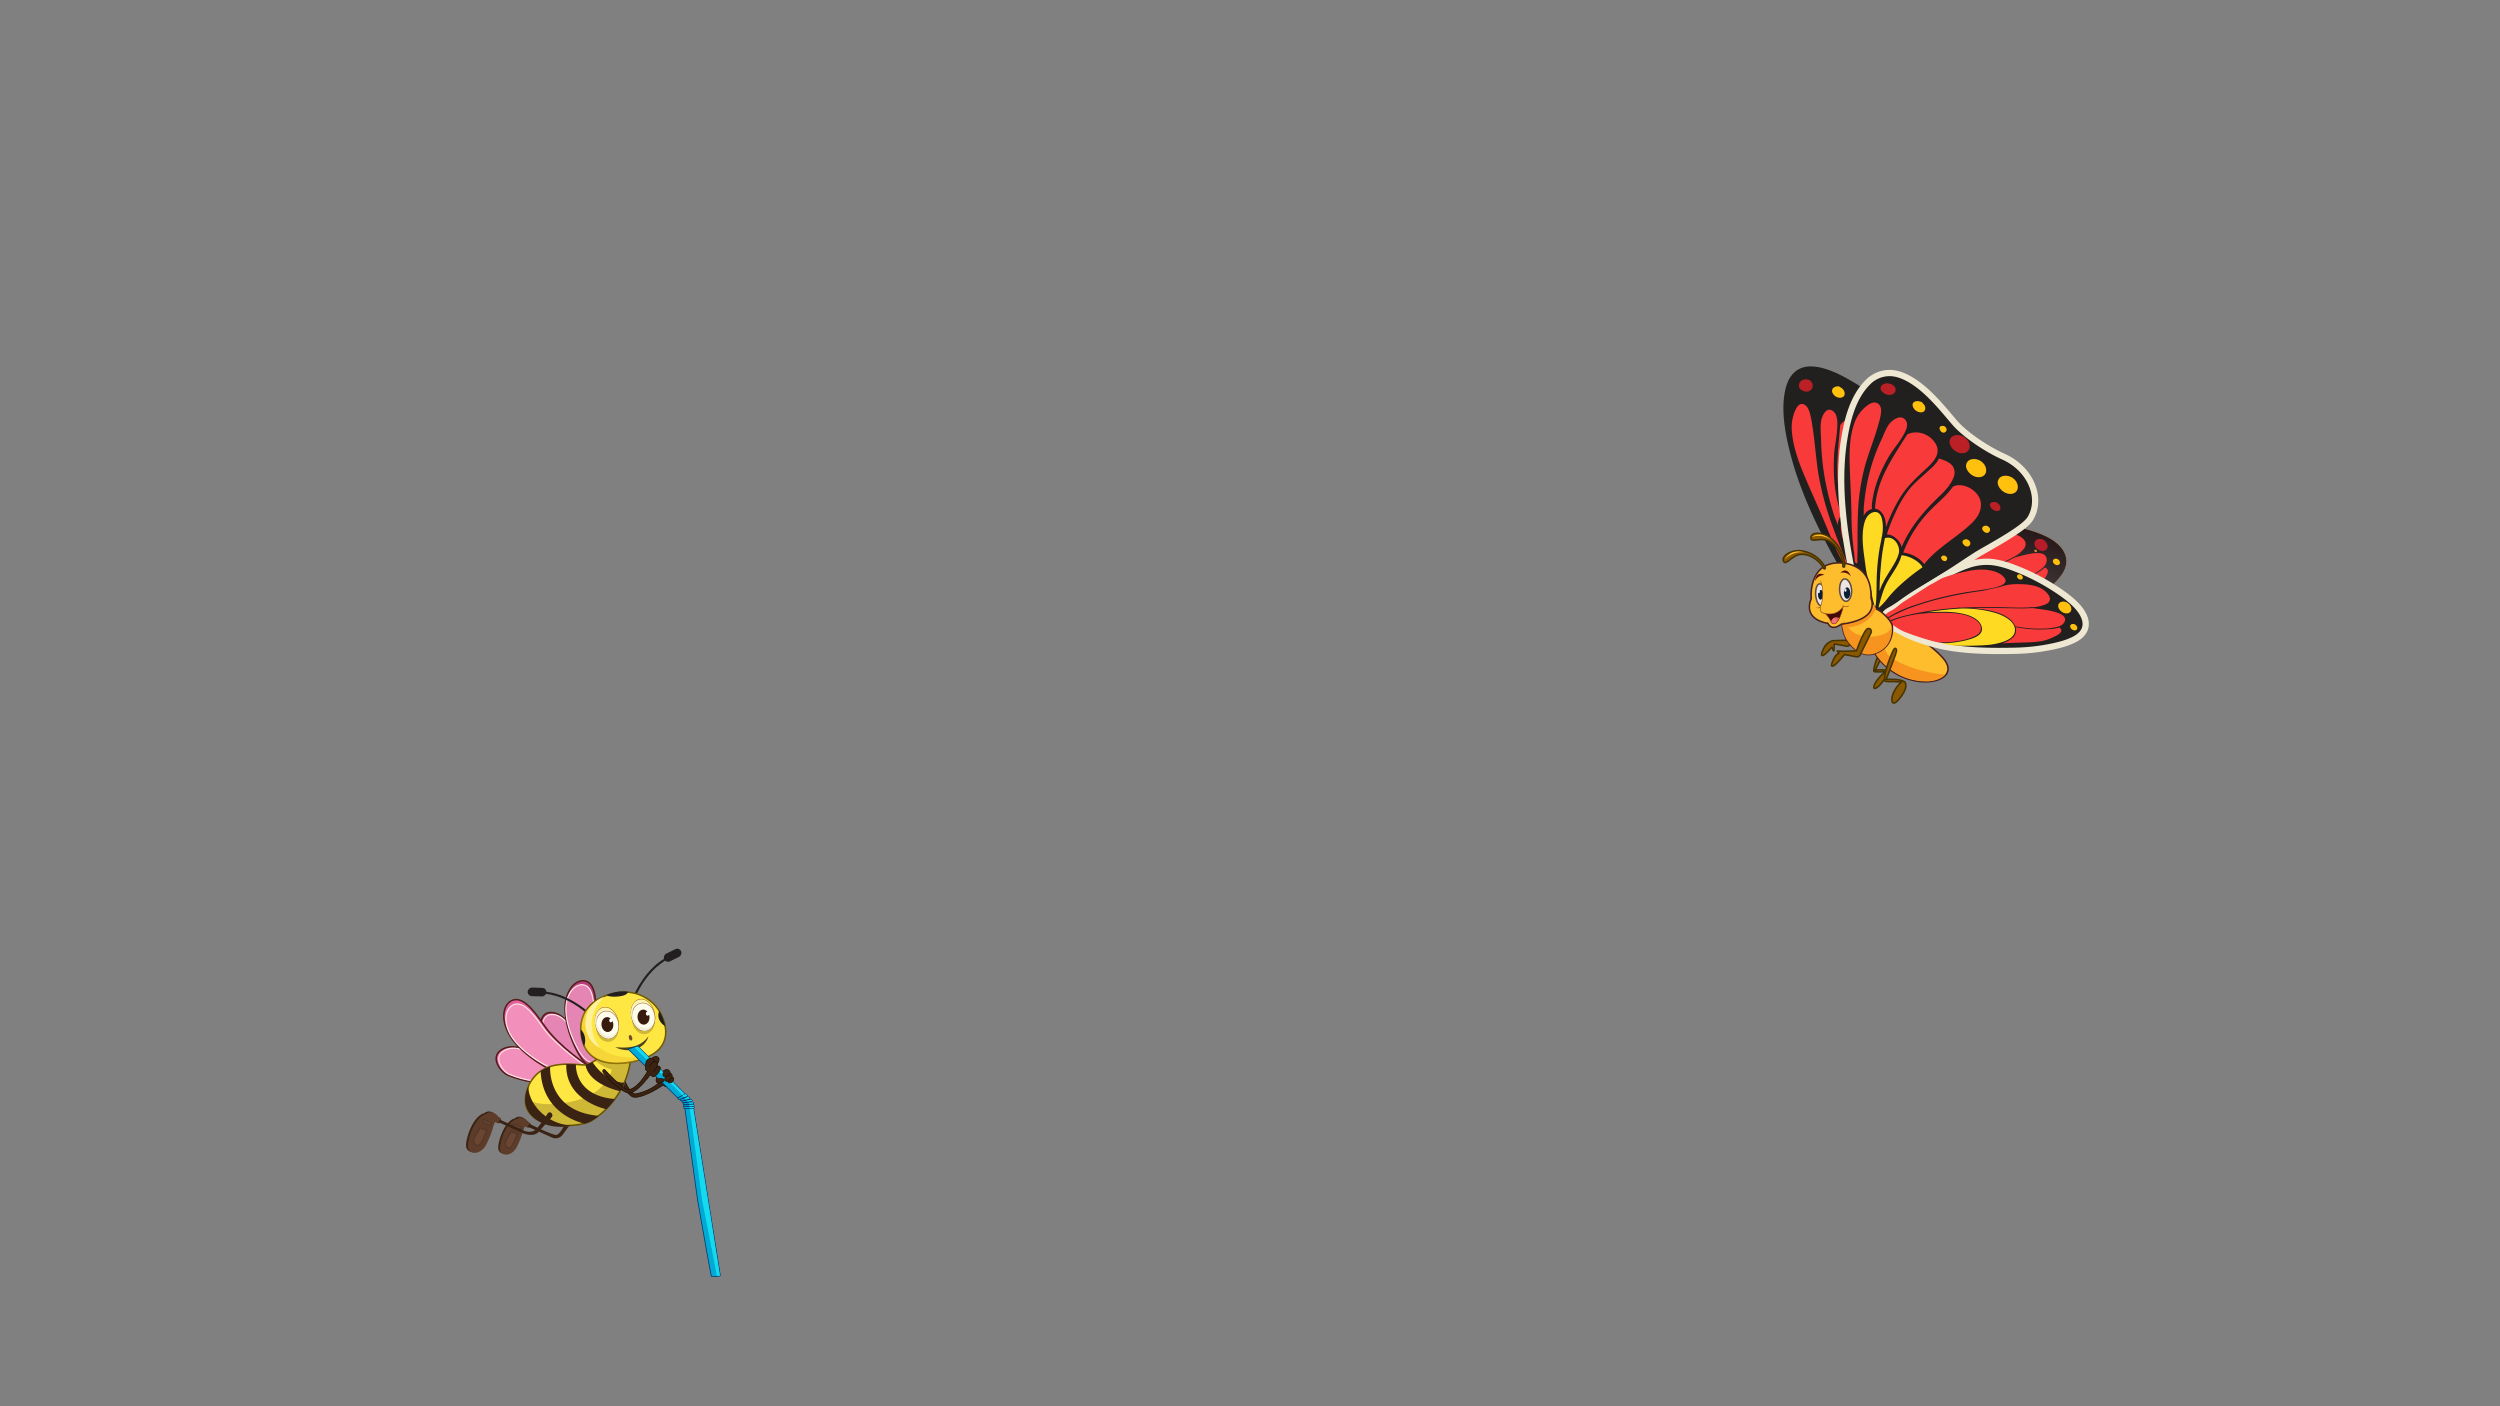 <svg xmlns="http://www.w3.org/2000/svg" xmlns:xlink="http://www.w3.org/1999/xlink" width="1600" height="900" viewBox="0 0 1600 900">
  <rect x="0" y="0" width="1600" height="900" fill="#808080" stroke="none"/>
  <defs>
    <style>
      .cls-1 {
        isolation: isolate;
      }

      .cls-10, .cls-12, .cls-2 {
        fill: #3b2314;
      }

      .cls-3 {
        fill: #5d3c2a;
      }

      .cls-4 {
        fill: #895b46;
        stroke: #231f20;
      }

      .cls-10, .cls-11, .cls-13, .cls-23, .cls-25, .cls-26, .cls-4, .cls-53, .cls-57 {
        stroke-miterlimit: 10;
      }

      .cls-4, .cls-6, .cls-8 {
        stroke-width: 0.75px;
      }

      .cls-13, .cls-4 {
        opacity: 0.3;
      }

      .cls-5 {
        fill: #b73e7b;
      }

      .cls-5, .cls-7 {
        stroke: #561d1d;
      }

      .cls-6 {
        fill: #e585b3;
      }

      .cls-6, .cls-8 {
        stroke: #ffe6e6;
      }

      .cls-7 {
        fill: #e4609c;
      }

      .cls-8 {
        fill: #f38fbb;
      }

      .cls-9 {
        fill: #231f20;
      }

      .cls-10 {
        stroke: #210f00;
      }

      .cls-10, .cls-23 {
        stroke-width: 0.5px;
      }

      .cls-11 {
        fill: #ffe743;
        stroke: #705b01;
      }

      .cls-12 {
        opacity: 0.24;
      }

      .cls-13 {
        fill: #e0aa24;
        stroke: #eac71c;
        stroke-width: 0.25px;
      }

      .cls-14 {
        fill: #754c28;
      }

      .cls-15 {
        fill: #fff19c;
      }

      .cls-16 {
        fill: #fbf5b0;
      }

      .cls-16, .cls-17 {
        stroke: #832f0a;
        stroke-linecap: round;
        stroke-linejoin: round;
        stroke-width: 0.25px;
      }

      .cls-17 {
        fill: #fefdeb;
      }

      .cls-18, .cls-33, .cls-34, .cls-44, .cls-45, .cls-46, .cls-47, .cls-48, .cls-49, .cls-50, .cls-55 {
        mix-blend-mode: multiply;
      }

      .cls-19 {
        fill: #f2efda;
      }

      .cls-20 {
        fill: #381b0d;
      }

      .cls-21 {
        fill: #fff;
      }

      .cls-22 {
        fill: #4c4218;
      }

      .cls-23 {
        fill: #00aad4;
        stroke: #003875;
      }

      .cls-24 {
        fill: #14daef;
      }

      .cls-25 {
        fill: #895800;
        stroke: #473300;
      }

      .cls-26, .cls-66 {
        fill: #fdbd2c;
      }

      .cls-26 {
        stroke: #47201f;
      }

      .cls-27 {
        fill: #f79420;
      }

      .cls-28, .cls-53 {
        fill: #221f1f;
      }

      .cls-29 {
        fill: url(#linear-gradient);
      }

      .cls-30 {
        fill: #f93a3a;
      }

      .cls-31 {
        fill: url(#linear-gradient-2);
      }

      .cls-32 {
        fill: #ffda22;
      }

      .cls-33 {
        fill: url(#linear-gradient-3);
      }

      .cls-34 {
        fill: url(#linear-gradient-4);
      }

      .cls-35 {
        fill: #ba2025;
      }

      .cls-36 {
        fill: #ffc10d;
      }

      .cls-37 {
        fill: url(#linear-gradient-5);
      }

      .cls-38 {
        fill: url(#linear-gradient-6);
      }

      .cls-39 {
        fill: url(#linear-gradient-7);
      }

      .cls-40 {
        fill: url(#linear-gradient-8);
      }

      .cls-41 {
        fill: url(#linear-gradient-9);
      }

      .cls-42 {
        fill: url(#linear-gradient-10);
      }

      .cls-43 {
        fill: url(#linear-gradient-11);
      }

      .cls-44 {
        fill: url(#linear-gradient-12);
      }

      .cls-45 {
        fill: url(#linear-gradient-13);
      }

      .cls-46 {
        fill: url(#linear-gradient-14);
      }

      .cls-47 {
        fill: url(#linear-gradient-15);
      }

      .cls-48 {
        fill: url(#linear-gradient-16);
      }

      .cls-49 {
        fill: url(#linear-gradient-17);
      }

      .cls-50 {
        fill: url(#linear-gradient-18);
      }

      .cls-51 {
        fill: #b71d29;
      }

      .cls-52 {
        fill: url(#linear-gradient-19);
      }

      .cls-53 {
        stroke: #eee8d2;
        stroke-width: 4px;
      }

      .cls-54 {
        fill: url(#linear-gradient-20);
      }

      .cls-55 {
        fill: url(#linear-gradient-21);
      }

      .cls-56 {
        fill: url(#linear-gradient-22);
      }

      .cls-57, .cls-59 {
        fill: #ece5e3;
      }

      .cls-57 {
        stroke: #5f4d45;
      }

      .cls-58 {
        fill: #0b1e34;
      }

      .cls-60 {
        fill: #83381b;
      }

      .cls-61 {
        fill: #550f0e;
      }

      .cls-62 {
        fill: #440a0a;
      }

      .cls-63 {
        fill: #e95f5e;
      }

      .cls-64 {
        fill: #f27373;
      }

      .cls-65 {
        fill: #f4c813;
      }

      .cls-67 {
        fill: #f3ba19;
      }
    </style>
    <linearGradient id="linear-gradient" x1="5701.24" y1="2991.51" x2="5840.51" y2="2991.51" gradientTransform="matrix(-0.03, 0.61, 0.69, 0.21, -590.39, -3779.95)" gradientUnits="userSpaceOnUse">
      <stop offset="0.01" stop-color="#e68625"/>
      <stop offset="1" stop-color="#f9a748"/>
    </linearGradient>
    <linearGradient id="linear-gradient-2" x1="5701.24" y1="2991.51" x2="5840.51" y2="2991.51" gradientTransform="matrix(-0.03, 0.61, 0.69, 0.21, -590.39, -3779.95)" gradientUnits="userSpaceOnUse">
      <stop offset="0.01" stop-color="#1f0c0d"/>
      <stop offset="1" stop-color="#565759"/>
    </linearGradient>
    <linearGradient id="linear-gradient-3" x1="5701.23" y1="3006.46" x2="5840.52" y2="3006.46" xlink:href="#linear-gradient"/>
    <linearGradient id="linear-gradient-4" x1="5701.24" y1="3026.07" x2="5840.51" y2="3026.07" xlink:href="#linear-gradient"/>
    <linearGradient id="linear-gradient-5" x1="-4995.51" y1="4643.02" x2="-5000.5" y2="4641.4" gradientTransform="matrix(-0.05, 0.82, 0.91, 0.27, -3256.38, 3099.61)" xlink:href="#linear-gradient"/>
    <linearGradient id="linear-gradient-6" x1="-4978.85" y1="4673.19" x2="-4991.9" y2="4668.95" gradientTransform="matrix(-0.05, 0.82, 0.91, 0.27, -3256.38, 3099.61)" xlink:href="#linear-gradient"/>
    <linearGradient id="linear-gradient-7" x1="-4983.48" y1="4698.29" x2="-4996.53" y2="4694.06" gradientTransform="matrix(-0.05, 0.82, 0.91, 0.27, -3256.38, 3099.61)" xlink:href="#linear-gradient"/>
    <linearGradient id="linear-gradient-8" x1="-4965.77" y1="4697.2" x2="-4972.12" y2="4695.14" gradientTransform="matrix(-0.05, 0.82, 0.91, 0.27, -3256.38, 3099.61)" xlink:href="#linear-gradient"/>
    <linearGradient id="linear-gradient-9" x1="5029.05" y1="2113.68" x2="5023.73" y2="2111.96" gradientTransform="matrix(-0.05, 0.82, 0.91, 0.27, -441.96, -4381.73)" xlink:href="#linear-gradient"/>
    <linearGradient id="linear-gradient-10" x1="5047.84" y1="2107.15" x2="5042.52" y2="2105.43" gradientTransform="matrix(-0.05, 0.82, 0.91, 0.27, -441.96, -4381.73)" xlink:href="#linear-gradient"/>
    <linearGradient id="linear-gradient-11" x1="5068.51" y1="2099.61" x2="5064.44" y2="2098.29" gradientTransform="matrix(-0.05, 0.82, 0.91, 0.27, -441.96, -4381.73)" xlink:href="#linear-gradient"/>
    <linearGradient id="linear-gradient-12" x1="5112.08" y1="2072.91" x2="5008.58" y2="2039.31" gradientTransform="matrix(-0.05, 0.82, 0.91, 0.27, -441.96, -4381.73)" xlink:href="#linear-gradient"/>
    <linearGradient id="linear-gradient-13" x1="5116.85" y1="2058.86" x2="5012.89" y2="2025.11" gradientTransform="matrix(-0.05, 0.82, 0.91, 0.27, -441.96, -4381.73)" xlink:href="#linear-gradient"/>
    <linearGradient id="linear-gradient-14" x1="5112.5" y1="2071.59" x2="5009.01" y2="2038" gradientTransform="matrix(-0.05, 0.82, 0.91, 0.27, -441.96, -4381.73)" xlink:href="#linear-gradient"/>
    <linearGradient id="linear-gradient-15" x1="5109.29" y1="2081.5" x2="5005.8" y2="2047.9" gradientTransform="matrix(-0.05, 0.82, 0.91, 0.27, -441.96, -4381.73)" xlink:href="#linear-gradient"/>
    <linearGradient id="linear-gradient-16" x1="5103.71" y1="2098.69" x2="5000.21" y2="2065.09" gradientTransform="matrix(-0.05, 0.82, 0.91, 0.27, -441.96, -4381.73)" xlink:href="#linear-gradient"/>
    <linearGradient id="linear-gradient-17" x1="5109.58" y1="2080.6" x2="5006.09" y2="2047.01" gradientTransform="matrix(-0.05, 0.82, 0.91, 0.27, -441.96, -4381.73)" xlink:href="#linear-gradient"/>
    <linearGradient id="linear-gradient-18" x1="5115" y1="2063.9" x2="5011.51" y2="2030.3" gradientTransform="matrix(-0.05, 0.82, 0.91, 0.27, -441.96, -4381.73)" xlink:href="#linear-gradient"/>
    <linearGradient id="linear-gradient-19" x1="-4260.02" y1="5584.45" x2="-4264.95" y2="5582.85" gradientTransform="matrix(-0.03, 0.61, 0.69, 0.21, -2717.49, 1803.76)" xlink:href="#linear-gradient"/>
    <linearGradient id="linear-gradient-20" x1="4206.14" y1="3866.3" x2="4345.42" y2="3866.3" gradientTransform="matrix(-0.29, 0.49, 0.62, 0.42, 88.66, -3348.17)" xlink:href="#linear-gradient"/>
    <linearGradient id="linear-gradient-21" x1="3999.56" y1="2721.48" x2="3895.59" y2="2687.73" gradientTransform="matrix(-0.39, 0.66, 0.82, 0.56, 488.97, -3788.3)" xlink:href="#linear-gradient"/>
    <linearGradient id="linear-gradient-22" x1="-6073.53" y1="5396.02" x2="-6075.27" y2="5395.45" gradientTransform="matrix(-0.39, 0.66, 0.82, 0.56, -5485.87, 1324.08)" xlink:href="#linear-gradient"/>
  </defs>
  <g class="cls-1">
    <g id="Layer_1" data-name="Layer 1">
      <g>
        <g>
          <g>
            <path class="cls-2" d="M360.94,720.56s-2.61,5.65-5.08,5.79-17.6-7.41-17.6-7.41l-1.08,1.88,15.68,7a5.62,5.62,0,0,0,7.31-1.71c3-4.11,4.24-5.73,4.24-5.73Z"/>
            <g>
              <path class="cls-2" d="M334.85,720.18l-1.21,3s-.42,2.9-3.76,9.94-11.46,6.81-11,.84,4.72-16.82,10.75-18.27a4.15,4.15,0,0,1,1.9-1,5.34,5.34,0,0,1,5.14,2.62l1.58.85L336.34,721l-1.2-.77Z"/>
              <path class="cls-3" d="M335.86,720.88l1.49.75,2-2.93-1.58-.86a5.3,5.3,0,0,0-5.14-2.61,4.06,4.06,0,0,0-1.9,1c-6,1.45-10.27,12.3-10.74,18.26s7.64,6.21,11-.83,3.76-9.94,3.76-9.94l1.09-2.71Z"/>
              <path class="cls-4" d="M327.14,724.32l3.9,1.45s-2.54,6.35-3.9,8.14-5.53,0-2.77-4.8Z"/>
              <path class="cls-4" d="M329.32,719.27a9.9,9.9,0,0,0,4.51,2.15l-.67,1.19s-4-.63-4.6-2.32l.62-1Z"/>
            </g>
            <path class="cls-2" d="M337.35,721.63l2-2.93S340.34,722.26,337.35,721.63Z"/>
          </g>
          <g>
            <g>
              <path class="cls-5" d="M364.83,656.39S360,647.91,352.37,648s-7.24,10.7-4.69,14.4,9.66,14.4,22.6,19.67S367.5,666.91,364.83,656.39Z"/>
              <path class="cls-6" d="M364.62,657s-4.45-7.86-11.55-7.74-6.71,9.92-4.35,13.34,9,13.35,20.94,18.23S367.09,666.75,364.62,657Z"/>
            </g>
            <g>
              <path class="cls-5" d="M388.42,682.54s-8.11,3.75-13.87-2.12S360.21,655,361.82,642.2c1.42-11.23,8.61-16.24,13.85-14,6.11,2.65,5.77,15.47,5.87,23.13C381.74,665.66,388.42,682.54,388.42,682.54Z"/>
              <path class="cls-6" d="M386.66,679.42s-7.33,3.3-12.58-2-13.16-22.81-11.77-34.29c1.22-10,7.71-14.49,12.47-12.42,5.56,2.41,5.32,13.88,5.46,20.75C380.51,664.26,386.66,679.42,386.66,679.42Z"/>
            </g>
          </g>
          <g>
            <g>
              <path class="cls-7" d="M336.89,672s-9.6-4.69-16.45.2.1,14.16,4.7,15.93,17.69,7,32.66,3.73S345.85,679.88,336.89,672Z"/>
              <path class="cls-8" d="M337.08,672.73s-8.9-4.34-15.24.18.09,13.13,4.36,14.76,16.38,6.5,30.25,3.46S345.38,680,337.08,672.73Z"/>
            </g>
            <g>
              <path class="cls-7" d="M375.61,681.48s-6.14,8-15,6.23-28.75-14-35.27-26.63c-5.7-11-2.31-20,3.84-21.24,7.17-1.4,14.82,10.4,19.69,17.26C357.94,669.9,375.61,681.48,375.61,681.48Z"/>
              <path class="cls-8" d="M373.8,681.58s-7.43,5.25-15.47,3.73-26.07-12.44-31.95-23.68c-5.15-9.84-2-17.89,3.55-19,6.52-1.28,13.44,9.24,17.83,15.35C356,669.41,373.8,681.58,373.8,681.58Z"/>
            </g>
          </g>
          <g>
            <path class="cls-9" d="M406,636.16s7.32-16.78,20.91-23.53l.58,1.15s-12.49,5.79-20.34,23.33Z"/>
            <rect class="cls-9" x="427.69" y="605.35" width="5.48" height="11.97" rx="2.7" transform="translate(72.45 1267.73) rotate(-116.24)"/>
          </g>
          <g>
            <path class="cls-9" d="M376.17,647.34s-13.6-12.25-28.77-12.76l0,1.29s13.76.1,28.18,12.81Z"/>
            <rect class="cls-9" x="340.95" y="628.87" width="5.48" height="11.97" rx="2.7" transform="translate(-301.45 958.8) rotate(-88.23)"/>
          </g>
          <g>
            <path class="cls-10" d="M424.53,694.51s1.59,1.52,2.49.86c1.35-1-.14-2.4-.14-2.4A9.72,9.72,0,0,0,424.53,694.51Z"/>
            <path class="cls-10" d="M424,691a32.16,32.16,0,0,1-17.64,9.16s-3.54-.76-6.57-8.9-3.55-8.39-3.55-8.39-1.72-.37-1.53.74,4.67,15.59,10,18.27c4.67,2.34,20.73-7.35,21.31-9.11S424.75,690.16,424,691Z"/>
          </g>
          <g>
            <path class="cls-11" d="M403.86,676.11a54.19,54.19,0,0,1-25.06,41c-9.19,5.81-53.58,7-40-23.31,7.72-14.42,22.54-13.11,34.24-12.26,2.52.18,6.59-1.67,8.28-3.22l2-1.42Z"/>
            <path class="cls-2" d="M368.58,681.19s-1.38,20.15,25.13,22.19a53.82,53.82,0,0,1-5.61,6.53s-26.57-5.35-25.67-28.86h3Z"/>
            <path class="cls-2" d="M352.09,682.54s-2.28,28.73,31.19,31.59a25.27,25.27,0,0,1-4.19,3,17,17,0,0,1-4.81,2s-27-4.91-28.26-33.59c.13-.07.65-.45,1.34-.85a18.28,18.28,0,0,1,1.71-.89A16.7,16.7,0,0,1,352.09,682.54Z"/>
            <path class="cls-2" d="M379.21,679.74S387,692.46,399.62,693a26.15,26.15,0,0,1-2.7,5.38s-20.1-4.09-22.24-17l2.05-.57c.2-.06.46-.19.71-.26Z"/>
            <path class="cls-2" d="M338.2,695.16c-.58,1.06-4.54,8.87.05,16.31s16,11.48,27.25,8.91C348.6,719.23,337.76,705.09,338.2,695.16Z"/>
          </g>
          <g>
            <path class="cls-2" d="M319.84,716.5,336,723.86s5.37,1.92,8.1-2.18c2.47-3.11,5.13-7.09,6.44-9.1a1.54,1.54,0,0,1,2.12-.45h0a2,2,0,0,1,.35,3l-8.88,9.9s-3.35,3.1-10.68-.28c-8.66-4-14.69-6.67-14.69-6.67Z"/>
            <g>
              <path class="cls-2" d="M315.71,717.31l-1.32,3.31s-.46,3.16-4.12,10.87-12.53,7.44-12,.91,5.16-18.39,11.75-20a4.52,4.52,0,0,1,2.09-1c2-.38,4.18.75,5.62,2.85l1.72.94-2.13,3-1.39-.76Z"/>
              <path class="cls-3" d="M316.82,718.08l1.62.82,2.2-3.21-1.72-.94c-1.44-2.09-3.63-3.23-5.62-2.85a4.35,4.35,0,0,0-2.08,1.05c-6.6,1.58-11.23,13.44-11.75,20s8.35,6.79,12-.91,4.11-10.87,4.11-10.87l1-2.44Z"/>
              <path class="cls-4" d="M307.28,721.83l4.27,1.59s-2.78,7-4.27,8.91-6,0-3-5.25Z"/>
              <path class="cls-4" d="M309.66,716.32a10.78,10.78,0,0,0,4.94,2.34l-.74,1.3s-4.41-.68-5-2.53l.67-1.14Z"/>
            </g>
            <path class="cls-2" d="M320.64,715.69s.13,3.52-2.2,3.21Z"/>
          </g>
          <path class="cls-12" d="M391.45,684.41s-.72,8.81-12.8,15.89-37.24,9-42.51,1.8c0,0-1.73,9.36,8.64,15.49,10,5.89,28.77,2,32.65.35,4.74-2.09,14.86-11,19.57-19.67a62.18,62.18,0,0,0,5.62-14s2.14-7.42,0-8.69c-4.63-2.73-16.08-.33-19.51,1.5a17.55,17.55,0,0,0-2.37,1.66C380.57,678.93,387.15,683.85,391.45,684.41Z"/>
          <g>
            <path class="cls-11" d="M372.63,665.76c3.41,13.62,17.08,16.8,32.19,13.73s23.94-10.85,20.53-24.48-16.44-22.58-31.55-19.5C375,639.34,369.22,652.13,372.63,665.76Z"/>
            <path class="cls-13" d="M375.47,646.33s-5.68,36.21,39.39,29.86c-.54.08,2.45-.08-10,3.3a39.78,39.78,0,0,1-8.55,1.23,28.1,28.1,0,0,1-12.43-2.18,26.45,26.45,0,0,1-6.77-4.53C371.46,668.54,369.36,654.5,375.47,646.33Z"/>
            <ellipse class="cls-14" cx="403.57" cy="664.17" rx="1.07" ry="1.82" transform="translate(-161.81 130.94) rotate(-15.39)"/>
            <path class="cls-15" d="M386.66,637.89a21.13,21.13,0,0,0-2.73,1.25,29.23,29.23,0,0,0-2.48,1.61,17.34,17.34,0,0,0-3.09,3.37,19.18,19.18,0,0,0-1.41,2.17c-.21.38-.42.76-.6,1.15s-.37.78-.52,1.18a17.68,17.68,0,0,0-1.17,5c0,.43,0,.86-.05,1.28s0,.86.05,1.28.08.85.16,1.26l.11.63a5.49,5.49,0,0,0,.12.61c.1.4.2.8.31,1.19.06.2.11.4.17.59l.2.58c.13.39.28.78.42,1.16l.49,1.14a15.49,15.49,0,0,0,2.43,3.56c1.07,1.29,3.3,3.22,4.6,3.58-1.6-2.81-3.27-5.21-4-8.1a43.49,43.49,0,0,1-.83-4.36c-.05-.37-.08-.71-.12-1.07s0-.7-.07-1.05,0-.71,0-1.06,0-.7,0-1.05a23.14,23.14,0,0,1,2.42-8.32,27.18,27.18,0,0,1,2-3.29C384,640.86,385.61,639.21,386.66,637.89Z"/>
            <path class="cls-9" d="M371.66,658.75a9.86,9.86,0,0,1,2.16,3.26,10.63,10.63,0,0,1,0,7.58,23.5,23.5,0,0,1-1.87-6.11A23.13,23.13,0,0,1,371.66,658.75Z"/>
            <path class="cls-9" d="M421.93,647s-2.8,5.47,3.82,9.83a29.43,29.43,0,0,0-2.39-7.24A28.15,28.15,0,0,0,421.93,647Z"/>
            <path class="cls-9" d="M401.87,634.72s-5.46-1.37-13.43,1.89C387.84,638.54,401.71,638.58,401.87,634.72Z"/>
            <g>
              <g>
                <path class="cls-16" d="M404.42,652c1.58,5.45,6,8.78,9.95,7.44s5.8-6.84,4.21-12.29-6-8.78-9.95-7.44S402.83,646.58,404.42,652Z"/>
                <path class="cls-12" d="M404.84,655.34c1.38,4.74,5.6,7.53,9.43,6.22s5.82-6.22,4.44-11-5.6-7.52-9.43-6.21S403.46,650.6,404.84,655.34Z"/>
                <path class="cls-17" d="M404.92,653.21c1.38,4.75,5.6,7.53,9.43,6.22s5.82-6.22,4.44-11-5.6-7.52-9.43-6.21S403.55,648.47,404.92,653.21Z"/>
                <g class="cls-18">
                  <path class="cls-19" d="M407.76,640.13c-2.62,2-3.72,6.39-2.45,10.75,1.49,5.14,5.69,8.27,9.37,7,2.54-.87,4.18-3.6,4.46-6.89,0,4-1.79,7.45-4.77,8.47-3.91,1.34-8.37-2-9.95-7.44C403,647,404.45,641.94,407.76,640.13Z"/>
                </g>
              </g>
              <path class="cls-20" d="M408.08,651.7c.41,2.62,2.44,4.42,4.53,4s3.44-2.87,3-5.5-2.44-4.41-4.52-4S407.66,649.08,408.08,651.7Z"/>
              <path class="cls-21" d="M413.39,648.92a1.14,1.14,0,0,0,1.3,1.08,1.36,1.36,0,0,0,.92-1.56,1.14,1.14,0,0,0-1.29-1.08A1.37,1.37,0,0,0,413.39,648.92Z"/>
            </g>
            <g>
              <g>
                <path class="cls-16" d="M381.37,657c1.56,5.39,6,8.69,9.82,7.38s5.75-6.75,4.2-12.14-5.95-8.69-9.82-7.37S379.82,651.65,381.37,657Z"/>
                <path class="cls-12" d="M381.79,660.32c1.35,4.69,5.52,7.45,9.31,6.16s5.76-6.13,4.4-10.82-5.52-7.45-9.3-6.16S380.44,655.63,381.79,660.32Z"/>
                <path class="cls-17" d="M381.87,658.21c1.36,4.69,5.52,7.45,9.31,6.17s5.76-6.13,4.41-10.82-5.52-7.45-9.31-6.17S380.52,653.52,381.87,658.21Z"/>
                <g class="cls-18">
                  <path class="cls-19" d="M384.71,645.29c-2.6,2-3.7,6.31-2.45,10.62,1.46,5.08,5.61,8.19,9.25,7,2.51-.85,4.13-3.55,4.42-6.8,0,4-1.78,7.35-4.74,8.36-3.86,1.31-8.26-2-9.82-7.38C379.94,652.07,381.43,647.07,384.71,645.29Z"/>
                </g>
              </g>
              <path class="cls-20" d="M385,656.44c.41,2.59,2.41,4.37,4.47,4s3.41-2.84,3-5.43-2.41-4.37-4.47-4S384.59,653.84,385,656.44Z"/>
              <path class="cls-21" d="M389.92,653.23a1.06,1.06,0,0,0,1.27,1,1.37,1.37,0,0,0,1-1.5,1.07,1.07,0,0,0-1.27-1A1.38,1.38,0,0,0,389.92,653.23Z"/>
            </g>
            <path class="cls-22" d="M393.76,670.17a54.27,54.27,0,0,0,6.06.25,26.9,26.9,0,0,0,5.78-.73,16.1,16.1,0,0,0,5.19-2.34l1.17-.86,1.06-1c.17-.17.38-.33.54-.52l.47-.58q.48-.58,1-1.17c-.17.48-.35,1-.55,1.46-.09.25-.2.49-.3.73a6.82,6.82,0,0,1-.41.68l-.89,1.33c-.36.4-.75.77-1.13,1.16a13.05,13.05,0,0,1-5.67,3.07,17.75,17.75,0,0,1-6.36.34A17,17,0,0,1,393.76,670.17Z"/>
          </g>
        </g>
        <g>
          <g>
            <path class="cls-23" d="M401.94,671.39l31.81,31.27,4.65-2.53-30.11-30.52Zm36.57,28.69a4.23,4.23,0,0,0-1.11.59l-3.53,2.05c-.12.11,0,.48.38.7s.67.31,1,.11l4.47-2c.34-.19,0-.71-.36-1a3.51,3.51,0,0,0-.5-.36Zm1.87,2a1,1,0,0,0-.43.06l-4.47,1.44c-.42.13-.19.47.1.73a.9.9,0,0,0,1,.21l4.73-1.19c.42-.14.25-.71-.05-1a1.35,1.35,0,0,0-.87-.28Zm1.83,1.69a1.29,1.29,0,0,0-.28,0l-5.06.79c-.48.07-.46.4-.26.68a.91.91,0,0,0,1,.35l5.06-.79c.48-.07.36-.36.16-.64s-.21-.39-.6-.4Zm.89,1.68H443l-5.35.25c-.51,0-.59.25-.48.54a.81.81,0,0,0,.88.52l5.35-.25c.51,0,.49-.24.38-.54a.65.65,0,0,0-.69-.52ZM438,706.87c-.52,0-.61.28-.56.58s.24.47.75.48l5.45.1c.52,0,.54-.21.48-.51s-.16-.54-.67-.55Zm.19,1.22c-.52,0-.66.21-.62.5s.28.93.79.94l5.43-.19c.52,0,.53-.22.49-.51s-.11-.53-.63-.55Zm.17,1.44,8,57.7c0,.32,8.67,49.73,9,49.73h2.71c.54,0,3-.23,2.89-.77L443.92,709.44Zm5.54-.09"/>
            <polygon class="cls-24" points="408.26 669.73 438.17 700.08 436.75 700.86 406.03 670.4 408.26 669.73"/>
            <path class="cls-24" d="M449.27,767.64l-7.75-58,2.27,0,17,106.59a5.05,5.05,0,0,1-1.88.48"/>
            <path class="cls-24" d="M437,701.09a1.21,1.21,0,0,0,.94,1.1l1.79-.77s.27-.17-.32-.71-.9-.47-.9-.47Z"/>
            <path class="cls-24" d="M438.49,702.71s-.27.72.74.93l2-.47s.38-.24-.14-.77-1.49-.07-1.49-.07Z"/>
            <path class="cls-24" d="M439.76,704.23s-.25.66.56.76l2.49-.38s.2-.07-.08-.38l-.25-.33a.9.9,0,0,0-.45,0Z"/>
            <path class="cls-24" d="M440.84,705.66a.53.53,0,0,0,.2.77l2.55-.11s.21,0,.12-.28-.17-.45-.33-.5A18.73,18.73,0,0,0,440.84,705.66Z"/>
            <path class="cls-24" d="M441.16,707.06a.54.54,0,0,0,0,.79s2.55.08,2.71,0,.17-.19.13-.34-.13-.48-.37-.5S441.3,707,441.16,707.06Z"/>
            <path class="cls-24" d="M441.33,708.32a18,18,0,0,1,2.74.15.68.68,0,0,1,.09.71,14.45,14.45,0,0,1-2.73,0S440.92,708.7,441.33,708.32Z"/>
          </g>
          <g>
            <path class="cls-10" d="M417.24,677.33s1.72-1.7,3.54-.93.91,3.47-.45,4.53S414.36,681.3,417.24,677.33Z"/>
            <g>
              <path class="cls-10" d="M416.28,682.29s-6.14,13.1-13.35,15.05c-3.71,1-15.94-12.81-15.94-12.81s-1.55-.36-1.12,1.56c.26,1.16,10.38,12,16,13.33S417.48,686,417.48,686l1.79-.53S419.17,679.92,416.28,682.29Z"/>
              <path class="cls-10" d="M416.82,683.8s4.18-6.87-.35-6.48-3.18,7.33-3.18,7.33l1.59,1.44"/>
              <path class="cls-10" d="M415.94,687.59s1.44,1.68,2.39,1.47c2.12-.49,5.78-5.5,3.61-6.58s-3.61,2.45-3.61,2.45"/>
              <path class="cls-10" d="M415.79,682.77s1.71-4.51,4.12-3.19c2.69,1.49-1.77,6.51-1.77,6.51"/>
            </g>
          </g>
          <g>
            <path class="cls-10" d="M429.37,689.29s1.42-.35,1.7.65a2.44,2.44,0,0,1-1.47,2.88c-1.26.47-2.65-.12-1.87-1.92S429.37,689.29,429.37,689.29Z"/>
            <path class="cls-10" d="M428.73,686.68s2.9,1,.51,3.8-3.43,1.18-3.65.78-.36-1.55.92-2.64S428.73,686.68,428.73,686.68Z"/>
            <path class="cls-10" d="M424.8,686.34a1.66,1.66,0,0,0,0,2.5c1.27,1.43,4.3-1.48,4-2.75-.21-.83-1.83-2.81-4.54-.42"/>
            <path class="cls-10" d="M421.37,690.48a6.89,6.89,0,0,1,2.86,0c.8.36,1.87,1.32-1.43,2.49s-3.25-2.34-2.38-3.3"/>
          </g>
        </g>
      </g>
      <g>
        <path class="cls-25" d="M1191.28,397.74s.14-2.74-2.27-2.22-7.25,14.22-7.25,14.22l-8.74.3a9.17,9.17,0,0,0-5.74,4.74c-3.33,6.76-.6,6.13,5-.51.3-.36,1,2.68,1.34,2.29s.14-4.08.42-4.44l7.61,1.41a2.25,2.25,0,0,0,2.44-1.22Z"/>
        <path class="cls-25" d="M1209,429.4l-.06,0c-1.21-.69-5.81-1-8.76-.47,0,0,3.34-6.94,5-10,.18-.32-2.2-2-2.2-2s-5.09,12.32-3.49,12.89c1,.37,7.21.09,7.21.09-3.54,2.56-7.61,7.66-7.52,10.26C1200.6,442.61,1207.18,434.18,1209,429.4Z"/>
        <g>
          <path class="cls-26" d="M1195.17,408a42.38,42.38,0,0,0,1.52,4.07,40.52,40.52,0,0,0,9.25,13.48,38.48,38.48,0,0,0,5.85,4.6,39.48,39.48,0,0,0,13.75,5.54,34.92,34.92,0,0,0,8.3.63c4.9-.26,8.93-1.69,11.12-4,2.59-2.73,2.59-6.68-1.62-11.34-.76-.85-1.56-1.68-2.39-2.49-1.22-1.2-2.51-2.36-3.84-3.47a91.13,91.13,0,0,0-13.55-9.28c-1.68-1-3.36-1.86-5-2.7a144.69,144.69,0,0,0-24.89-9.87C1182.38,393.78,1195.17,408,1195.17,408Z"/>
          <path class="cls-27" d="M1203.83,399.55c-2,7.36-5.31,10.4-5.15,14.1.18,4.15,5,9.47,7.17,11.54a45.51,45.51,0,0,0,6.47,4.9,35.49,35.49,0,0,0,13,5.29,37.16,37.16,0,0,0,8.59.74c4.9-.25,8.87-2,11.06-4.32l-1-.07c-20.09-2.18-42-11.54-36.66-19.34,10.68-15.67.41-15,.41-15Z"/>
        </g>
        <g>
          <g>
            <path class="cls-28" d="M1201.05,397.05c-8-5.41-15-19.09-18.39-24.76-4.46-7.53-8.8-15.16-12.86-22.82-10-19-18.61-38.55-23.72-58.11-3.88-14.86-6.72-30.87-2.9-44.09,1.43-5,4.26-9.31,9.07-11.48,5.86-2.64,13.74-.88,20.73,2,9.07,3.71,17.85,9.65,26.26,15.06,9.27,5.95,24.85,10.16,34.78,11,18.11,1.56,31.79,18.4,30.62,34.55-.64,8.84-15.26,30.14-19.13,37.31-4.42,8.18-8.57,16.55-13.19,24.59s-9.54,15.77-13.35,24.35c-2.19,4.93-4.36,14.7-11.61,14.67A11.53,11.53,0,0,1,1201.05,397.05Z"/>
            <path class="cls-29" d="M1218.65,402.23a47.5,47.5,0,0,0,11.47,1.24c7.64.08,14.88-1.11,22.09-2.15a135.8,135.8,0,0,0,39.08-12.15,97.26,97.26,0,0,0,16.34-9.91c4.55-3.43,9.08-7.25,12.2-12s4.21-10.9-.92-17c-4.26-5.05-11-7.91-16.81-9.9a112.15,112.15,0,0,0-31.61-5.65c-5.44-.21-10.88.07-15.57,1.67a27.82,27.82,0,0,0-11.23,7.75c-7,7.4-11.76,16.89-16.67,25.82-2.41,4.39-4.77,8.82-7.16,13.23-1.22,2.26-2.41,4.54-3.67,6.77-1,1.84-2.61,3.59-2.82,5.87C1213.1,398.73,1215.35,401.37,1218.65,402.23Z"/>
            <path class="cls-30" d="M1204.62,352.76a47.21,47.21,0,0,1,0,11.7c-.44,5.45-1,10.93-.36,16.66,0,.27.07.54.1.81-1.39-3.62-2.8-7.25-4-10.9-1.75-5.42-3.54-10.8-5-16.23-.78-3-1.43-6-2.19-9C1197.14,341.62,1203.66,347.08,1204.62,352.76Z"/>
            <path class="cls-30" d="M1165.53,269.32c.41-2.48,3-9.46,7.54-6.27,3.8,2.67,2.81,10.21,2.58,13.17-.38,5.06-1.56,9.84-1.83,14.94-.66,12.34.1,25.46,4.74,38.57a7.1,7.1,0,0,0-1.27,1.67,10.26,10.26,0,0,0-1.06,5.56c-.07-1.86-1.64-4.74-2.26-6.68-.73-2.27-1.42-4.55-2.07-6.82-1.33-4.7-2.47-9.41-3.4-14.1a157.54,157.54,0,0,1-3-27.42c-.09-4.2-.64-8.56,0-12.57A.11.11,0,0,1,1165.53,269.32Z"/>
            <path class="cls-30" d="M1177.69,272.19c2.59-4.2,8.83-6,14.76-2.65,9,5.17,6.37,14.17,4.4,20.1-3,9.06-6,17.55-6.42,27.71a133.74,133.74,0,0,0,.53,21c-1.59-4-4.34-8.74-8.53-9.75a3.77,3.77,0,0,0-2.17.08c-6.33-18.4-4.38-35.86-2.86-53C1177.48,274.82,1177.62,273.59,1177.69,272.19Z"/>
            <path class="cls-30" d="M1213.38,294.55a1.7,1.7,0,0,1-.15.22.64.64,0,0,0,0,.69,56,56,0,0,1-2.34,9.67c-4.27,13.53-7.38,27.34-6.53,42.53a11.07,11.07,0,0,0-3.18-3.3c-3-2-5.76-2.48-7.92-1.5a119.42,119.42,0,0,1-1.19-15.29,95.09,95.09,0,0,1,1-19.19c1-5.54,3-10.57,4.77-15.74,1.27-3.71,3-7.84,2.87-12.21h0c2.82-.15,7.29-.29,9.94,2.38a10.45,10.45,0,0,1,2.8,6.89A27.92,27.92,0,0,1,1213.38,294.55Z"/>
            <path class="cls-30" d="M1234.76,300.33c2.78,6.24,1.3,12.09-.5,17.23-2.58,7.31-6.08,14.09-9,21.24a82.89,82.89,0,0,0-3.56,10.34c-.36,1.44-.62,2.93-.88,4.42a9.89,9.89,0,0,0-1.45-1c-4.11-2.28-9-2.94-12.68-1.72a97.43,97.43,0,0,1,2.21-30.9c1.6-6.77,4.29-13,5.77-19.85.3-1.41.64-3,.87-4.63C1219.58,289.91,1231,292,1234.76,300.33Z"/>
            <path class="cls-30" d="M1207.82,391.61c-.94-6-2-12.06-1.76-17.95s1.28-11.39.88-17.31a24.49,24.49,0,0,0-.43-3.24c3.78-1.54,11.17-.36,14.23,2.93a136.16,136.16,0,0,0-7,16.72,84.87,84.87,0,0,0-3.19,11.89,48.51,48.51,0,0,1-1.6,6.78c-.19.56-.41,1.14-.64,1.71C1208.15,392.63,1208,392.12,1207.82,391.61Z"/>
            <path class="cls-30" d="M1191.13,345c.73,2.9,1.29,5.81,2,8.66a193,193,0,0,0,6.84,21.76c2,5.39,4.29,10.79,5.93,16.2.18,1.08.35,2.15.5,3.23-.22-1.6-3.35-5.09-4.37-6.68q-2.19-3.4-4.31-6.84c-2.86-4.67-5.6-9.37-8.15-14.13-3.29-6.13-6.71-12.29-9-18.62-1.83-5.14-4-12.79-.83-16.57,2.09-2.49,4.67-1.56,6.81,1.77A36.7,36.7,0,0,1,1191.13,345Z"/>
            <path class="cls-31" d="M1218.65,402.23a47.5,47.5,0,0,0,11.47,1.24c7.64.08,14.88-1.11,22.09-2.15a135.8,135.8,0,0,0,39.08-12.15,97.26,97.26,0,0,0,16.34-9.91c4.55-3.43,9.08-7.25,12.2-12s4.21-10.9-.92-17c-4.26-5.05-11-7.91-16.81-9.9a112.15,112.15,0,0,0-31.61-5.65c-5.44-.21-10.88.07-15.57,1.67a27.82,27.82,0,0,0-11.23,7.75c-7,7.4-11.76,16.89-16.67,25.82-2.41,4.39-4.77,8.82-7.16,13.23-1.22,2.26-2.41,4.54-3.67,6.77-1,1.84-2.61,3.59-2.82,5.87C1213.1,398.73,1215.35,401.37,1218.65,402.23Z"/>
            <path class="cls-30" d="M1266.61,349.76l-.28.3a.36.36,0,0,0,0,.07,29.71,29.71,0,0,1-4.37,3.88c-4.3,3.32-9.06,6.15-13.43,9.42a164.32,164.32,0,0,0-19.76,17.22,88,88,0,0,0-8.47,9.55c-2.12,2.95-4,6.07-5.94,9.15a5.18,5.18,0,0,1-1-3.48c.21-2.28,1.78-4,2.82-5.87,1.26-2.23,2.45-4.51,3.67-6.77,2.39-4.41,4.75-8.84,7.16-13.23l2.25-4.13c2-2.38,3.15-5.5,5.13-7.84a75.19,75.19,0,0,1,10.39-9.6,31.15,31.15,0,0,1,10.17-5.9c3.16-1,8-1.72,11.67,1C1269.13,345.33,1268.28,347.7,1266.61,349.76Z"/>
            <path class="cls-30" d="M1214.8,399.93a102.89,102.89,0,0,1,9-12.9,148.77,148.77,0,0,1,11.72-12,181.8,181.8,0,0,1,22.77-17.59c3-2,6.45-4.16,8.63-7.08h0c2.58-3,6.42-5.15,10.28-6.68s9.15-3.2,14.1-1.1c1.82.77,4.08,2.26,4.81,4.12a4.37,4.37,0,0,1-.67,4.27,19.3,19.3,0,0,1-6.54,5.38l-.59.1a.23.23,0,0,0-.2.33l-1.21.64c-5.24,2.7-10.94,4.77-16.43,7.12-6.25,2.68-12.4,5.5-18.32,8.63-.86.37-1.71.75-2.54,1.16a.19.19,0,0,0-.11.28c-1.18.65-2.35,1.31-3.5,2a155.89,155.89,0,0,0-16.77,11.4l-1,.6a.26.26,0,0,0-.1.22c-1.74,1.39-3.46,2.82-5.13,4.28a65.36,65.36,0,0,0-5.52,5.77c-.59.65-1.19,1.31-1.81,1.95A6.86,6.86,0,0,1,1214.8,399.93Z"/>
            <path class="cls-30" d="M1244.17,380.84c4.67-1.95,10.31-4.23,16.27-3.29,2.39.37,5.15,1.53,6.61,3.82,2.16,3.39.32,6.56-1.45,8.71-4.17,5.07-10.37,8.89-16.61,11.67l-.13.06a119.8,119.8,0,0,1-18.74,1.66,47.5,47.5,0,0,1-11.47-1.24,8.06,8.06,0,0,1-2.35-1c1.49-1.52,2.86-3.14,4.26-4.74a58.7,58.7,0,0,1,7.4-6.56c.56-.46,1.13-.9,1.71-1.35A96.85,96.85,0,0,1,1244.17,380.84Z"/>
            <path class="cls-32" d="M1254.21,373a53.94,53.94,0,0,1,17.19-4.2c5-.24,12.69.88,14.72,7.23,1.31,4.1-1.08,7.57-3.39,10a35,35,0,0,1-8.43,6.37,147.81,147.81,0,0,1-17.56,8.13c-1.5.27-3,.53-4.53.75l-1.13.16a53.93,53.93,0,0,0,11.1-7.1c3-2.52,9-7.6,5.51-13-2.83-4.45-8.14-4.93-12.15-4.49-5.8.62-11,2.88-15.79,5.23-1.7.84-3.36,1.72-5,2.64.93-.67,1.87-1.34,2.82-2a152.87,152.87,0,0,1,15.06-9.11C1253.15,373.43,1253.68,373.21,1254.21,373Z"/>
            <path class="cls-30" d="M1308.11,362.53c-.22,0-.32.18-.28.37-.33.33-.67.64-1,.94a32.27,32.27,0,0,1-7.09,4.31,56.7,56.7,0,0,1-14.45,4.72.29.29,0,0,0-.19.12,12.21,12.21,0,0,0-5.55-3.8c-5.69-2-11.72-.8-16.54.4-1.88.46-3.73,1-5.54,1.6.59-.29,1.18-.59,1.78-.87,7.08-3.41,14.48-6.33,21.74-9.47a81.56,81.56,0,0,0,8.32-4c4.68-1.05,20.27-6.64,20.59,1.35a6,6,0,0,1-1.71,4.32Z"/>
            <path class="cls-30" d="M1308.52,363.26c3.23.81,2,3.8,1.06,5.44a29.44,29.44,0,0,1-4.93,6.19c-2.45,2.43-5.68,4.1-8.84,5.72-4.42,2.26-9,4.31-13.25,6.79a15.92,15.92,0,0,0,4.06-6.06,8.23,8.23,0,0,0-1.21-7.93h0a55.92,55.92,0,0,0,16-5.45C1303.71,366.81,1306.61,365.34,1308.52,363.26Z"/>
            <path class="cls-33" d="M1285.07,373a12.21,12.21,0,0,0-5.55-3.8c-5.5-1.91-11.31-.88-16,.28a56.41,56.41,0,0,1,10-3.88,32.08,32.08,0,0,1,10.81-1.4,24.44,24.44,0,0,1,6.77,1.51c.93.37,2.52,1,3,2,.62,1.22-.57,2.12-1.28,2.68-.16.12,0,.4.13.54a47.9,47.9,0,0,1-7.71,2A.29.29,0,0,0,1285.07,373Z"/>
            <path class="cls-34" d="M1285.44,373.41a52,52,0,0,0,9.52-2.59c2.93.11,6.23,1.84,6.24,5.26a6.46,6.46,0,0,1-.22,1.66c-1.65,1.05-3.42,2-5.17,2.87-4.42,2.26-9,4.31-13.25,6.79a15.92,15.92,0,0,0,4.06-6.06,8.23,8.23,0,0,0-1.21-7.93Z"/>
            <path class="cls-35" d="M1160,247.89a4.12,4.12,0,0,0-3.86-5.12,5.84,5.84,0,0,0-2.68.48,4.07,4.07,0,0,0-2.15,3.75c.2,2.12,2.25,3.29,4.18,3.55A3.86,3.86,0,0,0,1160,247.89Z"/>
            <path class="cls-36" d="M1173.2,252.14c-2.07-3.12.92-5.31,3.85-4.8.28,0,.36.21.35.36a4.92,4.92,0,0,1,.81.38c2.43,1.37,3.19,4.67,1.4,5.89S1174.75,254.49,1173.2,252.14Z"/>
            <path class="cls-37" d="M1193.13,260.36a1.45,1.45,0,0,1,.6-2.07,2,2,0,0,1,2.6.12,2.32,2.32,0,0,1,.15,3.82C1195.3,262.89,1193.71,261.62,1193.13,260.36Z"/>
            <path class="cls-38" d="M1214.62,277.1a4.4,4.4,0,0,1,3-4.3c3.48-1.33,7.86.94,9.29,5,1.32,3.76-1.24,6.84-5.11,6.47S1214.24,280.23,1214.62,277.1Z"/>
            <path class="cls-39" d="M1237.66,280.12a4.4,4.4,0,0,1,3-4.3c3.48-1.33,7.86.94,9.29,5,1.32,3.75-1.24,6.84-5.11,6.47S1237.27,283.25,1237.66,280.12Z"/>
            <path class="cls-40" d="M1240.77,300.34c-1.6-1.39-1.49-3.34-.11-3.91a2.23,2.23,0,0,1,2-.66c2.2.21,4,2.45,3.56,4.35S1242.5,301.84,1240.77,300.34Z"/>
            <path class="cls-41" d="M1243,317.51c-2.2-1.48-1-3.92.76-4.09a2.19,2.19,0,0,1,1.41.43,1.75,1.75,0,0,1,.43.22,2.84,2.84,0,0,1,1,2,2,2,0,0,1-.81,1.92C1245,318.52,1243.88,318.1,1243,317.51Z"/>
            <path class="cls-42" d="M1236.18,331.15a2.15,2.15,0,0,1,.76-4.08,2.21,2.21,0,0,1,1.42.42,1.75,1.75,0,0,1,.42.23,2.81,2.81,0,0,1,1,2,2,2,0,0,1-.8,1.92C1238.21,332.16,1237.07,331.75,1236.18,331.15Z"/>
            <path class="cls-43" d="M1228.8,346.23a1.65,1.65,0,0,1,.58-3.13,1.73,1.73,0,0,1,1.09.33,1.43,1.43,0,0,1,.32.17,2.18,2.18,0,0,1,.76,1.56,1.55,1.55,0,0,1-.62,1.47C1230.35,347,1229.47,346.69,1228.8,346.23Z"/>
            <path class="cls-30" d="M1184.27,369a4.71,4.71,0,0,1-1.37-2c-.44-1.08-1.07-2.1-1.53-3.19A262.55,262.55,0,0,1,1168.94,337c-4.25-10.2-8.89-20.32-13.24-30.49s-8.12-20.28-8.88-30.32a27.32,27.32,0,0,1,1.93-13.07c.83-1.89,2.48-5.61,5.74-4.3,2.35.94,3.28,3.82,3.86,5.76a60.15,60.15,0,0,1,1.46,7.43c1.8,10.84,2.32,21.52,4.15,32.37a188.15,188.15,0,0,0,8.76,32.08c1.92,5.34,4,10.66,6.14,16,1,2.55,2.06,5.1,3.09,7.65s1.85,5.23,3,7.79l.26.54C1185.44,368.9,1184.72,369.33,1184.27,369Z"/>
            <path class="cls-44" d="M1196.68,355.5c.78-1.59,3.23-2,4.47.24a16.68,16.68,0,0,1,1.68,6.55c.66,6.08.45,12,.91,18-1.18-3.08-2.36-6.17-3.36-9.28-1.42-4.38-2.85-8.73-4.09-13.1A5.89,5.89,0,0,1,1196.68,355.5Z"/>
            <path class="cls-45" d="M1177.54,326.61c.32,1,.65,2.08,1,3.12l-.18.2C1178.07,328.83,1177.8,327.73,1177.54,326.61Z"/>
            <path class="cls-46" d="M1179.36,325.85c-1.46-8.3-2.66-16.85-1.41-24.53a19,19,0,0,1,3-8.1c1-1.4,3.55-5.07,6.28-3.31,4.38,2.84,4,9.11,3.4,12.44a83.67,83.67,0,0,0-1.41,11,79.52,79.52,0,0,0,.27,14.11c.31,2.28.74,4.58,1.11,6.87.1,1.34.22,2.69.38,4-1.59-4-4.34-8.74-8.53-9.75a3.77,3.77,0,0,0-2.17.08C1179.94,327.72,1179.64,326.79,1179.36,325.85Z"/>
            <path class="cls-47" d="M1192.7,337.9c.48-4.24,0-8.95.19-13.23a55.23,55.23,0,0,1,1.12-9.45c.53-2.28,1.23-5,3.11-6.38,2.08-1.56,5.45-.68,6.77,2.48,1.5,3.59,1.44,7.38,1.26,10.77-.16,3.22-.74,6.31-.75,9.58,0,1.4,0,2.82.12,4.25a91.67,91.67,0,0,0-.11,11.74,11.07,11.07,0,0,0-3.18-3.3c-3-2-5.76-2.48-7.92-1.5C1193.05,341.2,1192.86,339.55,1192.7,337.9Z"/>
            <path class="cls-48" d="M1206.45,337.91c.68-3.09,1-6.32,1.65-9.43a26.6,26.6,0,0,1,3.69-9.31c1.45-2.24,3.19-4.76,5.91-5.74a6.92,6.92,0,0,1,8.29,3.83c2.57,5.77.1,11.74-1.18,16.58a97.44,97.44,0,0,0-2.61,13.69c-.15.54-.32,1.07-.46,1.61-.36,1.44-.62,2.93-.88,4.42a9.89,9.89,0,0,0-1.45-1c-4.11-2.28-9-2.94-12.68-1.72A97.17,97.17,0,0,1,1206.45,337.91Z"/>
            <path class="cls-49" d="M1207.82,391.61c-.94-6-2-12.06-1.76-17.95.06-1.45.18-2.88.31-4.32a17.58,17.58,0,0,1,2.58-5.95c.94-1.17,2.53-2.44,4.59-1.25a5.48,5.48,0,0,1,2.42,3.19c.09.28.15.56.22.84q-1.32,3.24-2.45,6.59a84.87,84.87,0,0,0-3.19,11.89,48.51,48.51,0,0,1-1.6,6.78c-.19.56-.41,1.14-.64,1.71C1208.15,392.63,1208,392.12,1207.82,391.61Z"/>
            <path class="cls-50" d="M1185.23,352.49c.62-2.25,3.42-3.45,5.6-.57a21.25,21.25,0,0,1,2.89,5.72c2.06,5.75,3.83,11.51,5.91,17.26s4.21,11.38,6.32,17.07c.16.95.31,1.9.44,2.85-.22-1.6-3.35-5.09-4.37-6.68q-2.19-3.4-4.31-6.84c-2.86-4.67-5.6-9.37-8.15-14.13-1.35-2.5-2.7-5-4-7.53A14.6,14.6,0,0,1,1185.23,352.49Z"/>
            <path class="cls-36" d="M1313.89,359.16a1.53,1.53,0,0,1,1.06-1.5,2.69,2.69,0,0,1,3.28,1.75,1.62,1.62,0,0,1-1.8,2.25C1315.06,361.53,1313.75,360.25,1313.89,359.16Z"/>
            <path class="cls-51" d="M1302.09,347.9a2.85,2.85,0,0,1,2-2.78c2.28-.85,5.16.63,6.1,3.25a3,3,0,0,1-3.35,4.18C1304.26,352.3,1301.84,349.93,1302.09,347.9Z"/>
            <path class="cls-52" d="M1272.76,338.89a1.23,1.23,0,0,1,.85-1.21,2.18,2.18,0,0,1,2.66,1.41,1.32,1.32,0,0,1-1.46,1.83C1273.71,340.81,1272.65,339.77,1272.76,338.89Z"/>
          </g>
          <g>
            <path class="cls-53" d="M1193.29,389.52c-6-7.4-7.63-21.27-8.76-27.19-1.5-7.85-2.84-15.74-3.87-23.54-2.54-19.31-3.32-38.62-.54-56.61,2.11-13.67,5.77-27.9,15.14-37.36a19.48,19.48,0,0,1,14.07-6.08c7.12,0,14.51,4.37,20.53,9.31,7.82,6.42,14.42,14.56,20.86,22.12,7.1,8.34,21.42,17.58,31.3,22,18,8,25.17,26.93,17.33,39.79-4.29,7-28.1,19.14-35,23.6-7.92,5.09-15.63,10.44-23.7,15.34s-16.31,9.44-23.76,15.09c-4.28,3.24-10.53,10.48-18,7.76A12.81,12.81,0,0,1,1193.29,389.52Z"/>
            <path class="cls-54" d="M1209.29,400.31a59,59,0,0,0,11.3,5.28c7.83,2.89,15.78,4.6,23.64,6.42a185.86,185.86,0,0,0,45.25,4.49,128.5,128.5,0,0,0,20.91-2.1c6.09-1.13,12.32-2.59,17.48-5.31s8.81-7.41,6-14.32c-2.31-5.74-8.06-10.58-13.25-14.38A137.89,137.89,0,0,0,1290.42,364c-5.52-2.18-11.23-4-16.73-4.39a36.06,36.06,0,0,0-14.74,2.21c-10.26,3.5-19.06,9.54-27.79,15.07-4.29,2.72-8.55,5.48-12.82,8.23-2.18,1.41-4.35,2.84-6.57,4.21-1.82,1.12-4.15,2-5.31,3.78C1205,395.37,1206.24,398.38,1209.29,400.31Z"/>
            <path class="cls-32" d="M1215.17,354.41c-1,3.57-2.94,6.6-4.81,9.62-2.69,4.32-5.54,8.62-7.22,13.57-.08.24-.15.48-.23.71.06-3.49.09-7,.38-10.44.43-5.11.79-10.2,1.57-15.2.43-2.75,1-5.48,1.46-8.24C1212.05,342.46,1216.52,349.38,1215.17,354.41Z"/>
            <path class="cls-30" d="M1209.21,271.26c1.45-1.9,7-6.67,10.35-2.37,2.81,3.61-1.31,9.44-2.76,11.8-2.47,4-5.66,7.51-8,11.61-5.75,9.91-10.37,21-11,33.49a8.46,8.46,0,0,0-2,.9,8.86,8.86,0,0,0-3.38,4.19c.69-1.56.26-4.51.41-6.34.19-2.14.41-4.27.68-6.38q.84-6.54,2.29-12.85a118.88,118.88,0,0,1,8.21-23.67c1.64-3.49,2.86-7.29,5.16-10.35Z"/>
            <path class="cls-30" d="M1220.56,278.12c4.4-2.49,11.58-1.69,16.29,3.3,7.17,7.59.74,14-3.73,18.17-6.82,6.34-13.39,12.22-18,20.42a103,103,0,0,0-8.09,17.46c0-3.85-.88-8.8-4.77-11.18a5.06,5.06,0,0,0-2.27-.74c1-17.49,10.23-31.13,18.84-44.67C1219.26,280.21,1219.91,279.25,1220.56,278.12Z"/>
            <path class="cls-30" d="M1248.13,309.76l-.25.12a.5.5,0,0,0-.23.59,50.06,50.06,0,0,1-6.39,7.09c-10,9.54-18.83,19.76-24.21,32.57a9.36,9.36,0,0,0-1.92-3.9c-2.28-2.8-4.9-4.17-7.53-4.16a89.38,89.38,0,0,1,5.05-13,75.56,75.56,0,0,1,8.88-15.44c3.3-4.2,7.43-7.59,11.38-11.19,2.83-2.58,6.34-5.33,8-9l0,0c3,.91,7.63,2.46,9.26,5.64a7.75,7.75,0,0,1,0,6.7A21.71,21.71,0,0,1,1248.13,309.76Z"/>
            <path class="cls-30" d="M1267.78,322.44c.29,6.16-3.64,10.43-7.61,14-5.66,5.06-12.05,9.34-18,14.15a77.22,77.22,0,0,0-7.91,7.2c-1,1-1.85,2.17-2.73,3.3a11.27,11.27,0,0,0-1.09-1.34,20.66,20.66,0,0,0-12.36-6.11,78.4,78.4,0,0,1,15-24.6c4.42-5,9.76-9.13,14.1-14.2.89-1.05,1.89-2.21,2.8-3.48C1256.42,308.23,1267.38,314.16,1267.78,322.44Z"/>
            <path class="cls-32" d="M1202.5,387.56c1.51-5.32,2.85-10.68,5.56-15.43s6-8.89,8-13.91a20,20,0,0,0,.89-2.83c4.52.13,11.65,3.85,13.45,7.69a131.07,131.07,0,0,0-14.09,11.16,75.48,75.48,0,0,0-8.18,8.6,42.8,42.8,0,0,1-4.44,5c-.42.38-.88.78-1.36,1.16C1202.42,388.52,1202.45,388,1202.5,387.56Z"/>
            <path class="cls-32" d="M1204.48,343c-.44,2.66-1.06,5.26-1.51,7.87a139.88,139.88,0,0,0-1.9,20.43c-.12,5.2,0,10.48-.55,15.54-.26.95-.53,1.9-.81,2.84.42-1.4-.86-4.55-1.35-7.11a98.42,98.42,0,0,0-2.07-9.77,58.74,58.74,0,0,1-2.56-12.11c-.87-6.27-1.85-12.6-1.58-18.65.23-4.91,1.15-12,6-13.94,3.17-1.28,5.45.45,6.29,4A27,27,0,0,1,1204.48,343Z"/>
            <path class="cls-53" d="M1209.29,400.31c3.55,2.26,5.31,2.65,8.83,4.64,5.8,3.26,15.82,6.5,23.67,8.32,15.19,3.51,33.21,3.53,47.69,3.23a128.5,128.5,0,0,0,20.91-2.1c6.09-1.13,12.32-2.59,17.48-5.31s8.81-7.41,6-14.32c-2.31-5.74-8.06-10.58-13.25-14.38A137.89,137.89,0,0,0,1290.42,364c-5.52-2.18-11.23-4-16.73-4.39a36.06,36.06,0,0,0-14.74,2.21c-10.26,3.5-19.06,9.54-27.79,15.07-4.29,2.72-8.55,5.48-12.82,8.23-2.18,1.41-4.35,2.84-6.57,4.21-1.82,1.12-4.15,2-5.31,3.78C1205,395.37,1206.24,398.38,1209.29,400.31Z"/>
            <path class="cls-30" d="M1280.26,374.92l-.41.15-.07,0a37.43,37.43,0,0,1-6.09,1.58c-5.8,1.13-11.87,1.7-17.7,2.77a205.71,205.71,0,0,0-27.44,6.84A104.19,104.19,0,0,0,1215.9,391c-3.4,1.64-6.62,3.51-9.88,5.33a2.45,2.45,0,0,1,.44-2.52c1.16-1.8,3.49-2.66,5.31-3.78,2.22-1.37,4.39-3.51,6.57-4.92,4.27-2.75,8.53-5.51,12.82-8.23l4-2.57c3-1.23,5.5-3.35,8.5-4.55a93.45,93.45,0,0,1,14.65-4,40.85,40.85,0,0,1,12.9-1.08c3.66.35,8.93,1.54,11.62,5.12C1284.68,372.21,1282.82,373.84,1280.26,374.92Z"/>
            <path class="cls-30" d="M1280.36,375.55c3.9-1.5,8.73-1.85,13.34-1.68s10.75.76,15,4.32c1.56,1.31,3.27,3.37,3.26,5.18a3.74,3.74,0,0,1-2.44,3.26,24.46,24.46,0,0,1-9,2l-.64-.13c-.22-.06-.35.06-.35.2l-1.51.07c-6.5.28-13.23-.13-19.85-.23-7.53-.11-15-.07-22.41.31-1,0-2.08,0-3.1,0-.18,0-.23.09-.22.19-1.48.1-3,.21-4.43.34a203.27,203.27,0,0,0-22,3.16l-1.22.14a.22.22,0,0,0-.19.15c-2.38.5-4.73,1-7.05,1.62a75.4,75.4,0,0,0-8.06,2.69c-.88.32-1.76.65-2.66.94a5.78,5.78,0,0,1-.63-1.09,114.26,114.26,0,0,1,14.61-7.27q8.27-3.14,17-5.52a235.14,235.14,0,0,1,30.68-6"/>
            <path class="cls-30" d="M1244.37,392.17c5.6.13,12.35.34,18.11,3.33,2.31,1.19,4.67,3.17,5.23,5.59.83,3.59-2.37,5.52-5.07,6.63-6.38,2.63-14.33,3.47-21.91,3.45,0,0-1.54-.34-1.59-.34a158.65,158.65,0,0,1-19.63-6.23c-3.79-1.4-6.19-3.42-9.74-5.68-.8-.51-2,.3-2.49-.33,2.16-.69,4.24-1.52,6.35-2.31a71.1,71.1,0,0,1,10.31-2.66c.77-.17,1.54-.32,2.31-.47A130.21,130.21,0,0,1,1244.37,392.17Z"/>
            <path class="cls-32" d="M1257.92,389.45a74,74,0,0,1,19.44,2.93c5.24,1.65,12.71,5.42,12.19,11.4-.34,3.86-4.23,5.83-7.62,7a44.37,44.37,0,0,1-11.3,2.12,198.3,198.3,0,0,1-21.42.18q-2.51-.49-5-1.06l-1.24-.29a71,71,0,0,0,14.36-1.72c4.14-1,12.35-2.94,11-8.66-1.09-4.72-6.37-7.08-10.67-8.21-6.24-1.64-12.52-1.7-18.42-1.55q-3.13.09-6.24.32c1.24-.21,2.48-.41,3.73-.59,6.3-.95,12.73-1.56,19.25-1.91Z"/>
            <path class="cls-30" d="M1317.75,400.82a.3.3,0,0,0-.44.2q-.7.23-1.44.39a42.06,42.06,0,0,1-9.08.91,77.2,77.2,0,0,1-16.82-1.47.39.39,0,0,0-.25,0,11.7,11.7,0,0,0-4.15-5.18c-5-3.74-11.75-5-17.21-5.81-2.12-.32-4.25-.56-6.36-.73.73,0,1.46-.05,2.2-.06,8.69-.18,17.51.16,26.28.27,3.42.05,6.87.07,10.21-.2,5.25.88,23.61,2.06,20.65,8.75a5.79,5.79,0,0,1-3.54,2.93Z"/>
            <path class="cls-30" d="M1317.88,401.57c3,1.86.5,3.87-1.15,4.87a34,34,0,0,1-7.62,3.27c-3.53,1.08-7.54,1.26-11.46,1.42-5.48.23-11,.22-16.44.68a17.55,17.55,0,0,0,6.67-3.48,6.28,6.28,0,0,0,2-7h0a76.21,76.21,0,0,0,18.74,1.45C1311.46,402.71,1315.06,402.57,1317.88,401.57Z"/>
            <path class="cls-35" d="M1212.33,251.57c1.61-1.69,1-4.46-1.87-5.65a8.31,8.31,0,0,0-3-.6c-1.68.19-3.26.91-3.77,2.29-.66,1.82,1,3.55,2.85,4.48C1208.74,253.16,1211.07,252.89,1212.33,251.57Z"/>
            <path class="cls-36" d="M1224.17,260c-.84-3.33,3.14-4,5.95-2.52.26.14.29.3.2.43a4.87,4.87,0,0,1,.69.61c1.94,2,1.37,5-1,5.36A5.61,5.61,0,0,1,1224.17,260Z"/>
            <path class="cls-36" d="M1241.33,274.11a1.35,1.35,0,0,1,1.46-1.48,2.53,2.53,0,0,1,2.63,1.06,2,2,0,0,1-1.41,3.2C1242.53,277,1241.41,275.36,1241.33,274.11Z"/>
            <path class="cls-36" d="M1258.8,296.19c.57-1.65,2.81-2.53,4.85-2.43,4.13.19,7.71,3.69,7.52,7.54-.18,3.58-4.09,5.17-7.92,3.43S1257.11,298.63,1258.8,296.19Z"/>
            <path class="cls-35" d="M1248.24,280.87c.57-1.66,2.8-2.53,4.84-2.43,4.13.19,7.71,3.69,7.52,7.53-.18,3.58-4.09,5.17-7.92,3.44S1246.55,283.31,1248.24,280.87Z"/>
            <path class="cls-36" d="M1279.07,306.88c.57-1.65,2.8-2.53,4.84-2.43,4.13.19,7.71,3.69,7.52,7.53-.18,3.59-4.09,5.18-7.92,3.44S1277.38,309.32,1279.07,306.88Z"/>
            <path class="cls-35" d="M1274,324.68c-1.08-1.75-.16-3.31,1.49-3.27a3,3,0,0,1,2.31.2c2.18,1,3.17,3.52,1.88,4.9S1275.13,326.55,1274,324.68Z"/>
            <path class="cls-36" d="M1269.19,339.63c-1.65-2,.53-3.61,2.47-3.08a2.58,2.58,0,0,1,1.28.87,1.89,1.89,0,0,1,.34.35,2.13,2.13,0,0,1,.19,2,2,2,0,0,1-1.62,1.28A3.36,3.36,0,0,1,1269.19,339.63Z"/>
            <path class="cls-36" d="M1256.57,348.33c-1.66-2,.53-3.61,2.46-3.08a2.57,2.57,0,0,1,1.29.87,2.19,2.19,0,0,1,.34.34,2.14,2.14,0,0,1,.18,2.05,2,2,0,0,1-1.61,1.28A3.33,3.33,0,0,1,1256.57,348.33Z"/>
            <path class="cls-36" d="M1242.76,358c-1.27-1.55.41-2.77,1.89-2.36a2,2,0,0,1,1,.67,1.28,1.28,0,0,1,.26.26,1.61,1.61,0,0,1,.14,1.56,1.51,1.51,0,0,1-1.23,1A2.57,2.57,0,0,1,1242.76,358Z"/>
            <path class="cls-30" d="M1187.55,360.19A3.74,3.74,0,0,1,1187,358c0-1.06-.23-2.13-.26-3.2a194.23,194.23,0,0,1-1.81-26.61c-.19-10-.81-20-1.11-30s0-19.7,3.32-28.24a23,23,0,0,1,7.36-10c1.63-1.25,4.87-3.7,7.68-1.41,2,1.65,1.81,4.36,1.61,6.17a43,43,0,0,1-1.55,6.66c-2.6,9.59-6.45,18.56-9,28.17a137.58,137.58,0,0,0-4.17,29.65c-.22,5.1-.25,10.26-.24,15.42,0,2.48,0,5,0,7.44s-.24,5-.12,7.52l0,.54C1188.78,360.57,1187.86,360.66,1187.55,360.19Z"/>
            <path class="cls-55" d="M1198,322.85c-.1,1-.18,1.95-.23,2.94l-.26.1C1197.67,324.88,1197.84,323.86,1198,322.85Z"/>
            <path class="cls-36" d="M1325.09,400.19a1.68,1.68,0,0,1,1.71-.84,2.76,2.76,0,0,1,2.66,2.65c-.06,1.26-1.43,1.81-2.78,1.19S1324.5,401,1325.09,400.19Z"/>
            <path class="cls-36" d="M1317.57,386.55c.36-1.07,1.83-1.63,3.16-1.56,2.7.14,5,2.43,4.94,4.93-.1,2.33-2.65,3.35-5.16,2.2S1316.47,388.13,1317.57,386.55Z"/>
            <path class="cls-36" d="M1291.06,368.26a1.36,1.36,0,0,1,1.38-.68,2.23,2.23,0,0,1,2.15,2.15c0,1-1.15,1.46-2.25,1S1290.59,369,1291.06,368.26Z"/>
            <path class="cls-56" d="M1302,352.12a.66.66,0,0,1,.65-.33,1,1,0,0,1,1,1c0,.48-.54.69-1.06.46S1301.75,352.44,1302,352.12Z"/>
          </g>
        </g>
        <g>
          <path class="cls-26" d="M1177.86,378.31a142.81,142.81,0,0,1,.72,14.4c.16,7.29.57,13.38,4.54,18.46,7.6,9.73,14.62,8.78,20.42,5.38,8.92-5.25,7.56-15.72,7.56-15.72a2.36,2.36,0,0,0-.12-.86h0c-1.11-3.55-9.21-12-14.1-10.92-10.12,2.31-10.85-18.56-10.85-18.56C1183.21,365.67,1177.86,378.31,1177.86,378.31Z"/>
          <path class="cls-27" d="M1178.58,392.71c.16,7.29.57,13.38,4.54,18.46,7.6,9.73,14.62,8.78,20.42,5.38,8.92-5.25,7-15.7,7-15.7s0,6.38-14.88,6.66c0,0-10.06,0-13.53-7.54V390.4Z"/>
          <path class="cls-27" d="M1179.39,401.72s15.94,1,21.25-12.37l-5.82-8.46-15.37,12.78"/>
        </g>
        <g>
          <path class="cls-26" d="M1159.17,383.15s-2.31-23.4,18.43-22.9c5.12.12,20.61,2.11,19.87,22.68.91,2.48,4.51,13.51-19.12,16.59-1.15.81-6,4.42-8.43-.58C1169.25,398.88,1153.64,396.74,1159.17,383.15Z"/>
          <g>
            <path class="cls-57" d="M1168.24,380.26c.32,3.75-.9,7.19-2.6,7.37s-3.27-2.88-3.59-6.67.77-7.12,2.43-7.3h.14C1166.29,373.65,1168,376.68,1168.24,380.26Z"/>
            <path class="cls-58" d="M1167,380.56c0,1.72-.84,3.13-1.8,3.22s-1.62-1.22-1.67-2.95.68-3.19,1.65-3.27S1166.91,378.83,1167,380.56Z"/>
            <ellipse class="cls-59" cx="1164.05" cy="378.5" rx="0.71" ry="1.07"/>
          </g>
          <path class="cls-60" d="M1170.08,399.59a10.3,10.3,0,0,1-.69-2.15,21.15,21.15,0,0,0,.95,1.93Z"/>
          <path class="cls-60" d="M1178,400l-.19-.29c1.51-1.24,3.26-2.41,3.26-2.41S1179.53,398.72,1178,400Z"/>
          <path class="cls-61" d="M1177.8,366.64s4.19-4.62,6.75,2.27A6.5,6.5,0,0,0,1177.8,366.64Z"/>
          <path class="cls-61" d="M1167.63,368s-5-3.41-6.11,3.95A6.92,6.92,0,0,1,1167.63,368Z"/>
          <g>
            <path class="cls-60" d="M1163.6,389.25a3.1,3.1,0,0,1-1.69-.57,2.78,2.78,0,0,0,3.13-.43l.21.27A2.24,2.24,0,0,1,1163.6,389.25Z"/>
            <g>
              <g>
                <path class="cls-62" d="M1166.42,391.27a15.13,15.13,0,0,1,5.38,6.59c.86,2,3.22,2.44,5.32-1.94a34.82,34.82,0,0,0,2.74-8.85Z"/>
                <g>
                  <path class="cls-63" d="M1171.93,398.13c1,1.73,3.19,2,5.19-2.21a1.42,1.42,0,0,1,.08-.18C1174.06,393.6,1172.12,396.87,1171.93,398.13Z"/>
                  <path class="cls-64" d="M1173.75,395.46a4.35,4.35,0,0,0-1.82,2.67c.68,1.22,2,1.7,3.42.38C1175.44,397.18,1174.91,395.46,1173.75,395.46Z"/>
                </g>
                <path class="cls-60" d="M1177.26,396a35.51,35.51,0,0,0,2.76-8.91l0-.28-14.07,4.4.35.21a15,15,0,0,1,5.31,6.51,2.3,2.3,0,0,0,2,1.54h0C1174.91,399.48,1176.19,398.25,1177.26,396Zm2.39-8.68a35,35,0,0,1-2.68,8.51c-1.36,2.85-2.66,3.28-3.31,3.28h0a2,2,0,0,1-1.72-1.34,15.88,15.88,0,0,0-5.12-6.45Z"/>
              </g>
              <g>
                <path class="cls-65" d="M1174.59,377.44l-9.83-6.32s3.1,5.36,1.28,13.88c-.76,3.58-2.66,6.5,1.49,7.54,8.72,2.19,12.33-4.71,12.33-4.71Z"/>
                <path class="cls-66" d="M1174.59,377.44,1164.7,371s3.16,5.49,1.34,14c-.76,3.58-2.66,6.5,1.49,7.54,8.72,2.19,12.33-4.71,12.33-4.71Z"/>
                <path class="cls-60" d="M1170.81,393.15a13.69,13.69,0,0,1-3.32-.43,3.49,3.49,0,0,1-2.44-1.58c-.56-1.11-.16-2.54.32-4.2.18-.64.37-1.3.51-2,1.78-8.34-1.22-13.68-1.25-13.74a5,5,0,0,1,1.21,2.15,23.1,23.1,0,0,1,.36,11.67c-.15.7-.34,1.37-.53,2-.45,1.58-.83,2.94-.34,3.91a3.15,3.15,0,0,0,2.23,1.4c8.52,2.14,12.12-4.56,12.16-4.62l.28.18a10.59,10.59,0,0,1-3,3.24A10.39,10.39,0,0,1,1170.81,393.15Z"/>
              </g>
              <g>
                <g>
                  <path class="cls-67" d="M1178.53,387h0l0,0Z"/>
                  <path class="cls-66" d="M1182.56,385.25l-4,1.75c.26.27,2.27,2.12,5.61.48Z"/>
                </g>
                <path class="cls-60" d="M1178.53,387l0,0,.15.12.25.16.33.19.19.09a1.33,1.33,0,0,0,.21.09,4.72,4.72,0,0,0,.45.16c.16.05.33.07.5.11s.35,0,.53.06h.52c.18,0,.35,0,.51-.05l.48-.07.43-.11.19,0,.17-.06.27-.08.25-.07-.22.14-.26.15-.16.08-.19.08c-.13.05-.27.12-.42.17l-.49.13-.27,0-.27,0c-.18,0-.37,0-.56,0a5,5,0,0,1-.56-.08,3.21,3.21,0,0,1-.53-.15l-.24-.1-.23-.11a3.73,3.73,0,0,1-.39-.25l-.17-.13-.14-.12a2.28,2.28,0,0,1-.22-.23A2,2,0,0,1,1178.53,387Z"/>
              </g>
            </g>
          </g>
          <g>
            <g>
              <path class="cls-57" d="M1185,377.23c.33,3.95-1.28,7.41-3.32,7.62s-4-2.82-4.3-6.77,1.06-7.34,3.11-7.56S1184.66,373.27,1185,377.23Z"/>
              <path class="cls-58" d="M1184.17,379.57c0-2-.92-3.64-2.05-3.64s-2.06,1.64-2.06,3.64.92,3.64,2.06,3.64S1184.17,381.58,1184.17,379.57Z"/>
            </g>
            <ellipse class="cls-59" cx="1181.08" cy="377.69" rx="0.71" ry="1.07"/>
          </g>
          <g>
            <path class="cls-25" d="M1167.26,364c.14.29,1,.17,1-.51s-4.6-9.51-15.47-11c-3.79-.53-8.28,1-10.42,3.15-1.08,1.1-1.57,2.62-.82,3.79,1.73,2.74,5.58-4.76,11.72-4.67C1160,354.83,1165.37,360.06,1167.26,364Z"/>
            <path class="cls-66" d="M1142.38,357.74s3.63-7.13,12.76-4.07C1155.25,353.73,1148.91,351.7,1142.38,357.74Z"/>
          </g>
          <g>
            <path class="cls-25" d="M1179.43,362.53a.6.6,0,0,0,1.09.1c.31-.58.12-10.83-8.7-18.12-3.08-2.54-7.65-3.72-10.47-3a2.79,2.79,0,0,0-2.36,2.86c.32,3.33,6.94-1.09,12.26,2.37C1177.11,350.57,1179.48,358.07,1179.43,362.53Z"/>
            <path class="cls-66" d="M1159.39,343.66s5.95-4.76,13.11,2.32C1172.57,346.08,1167.57,341.26,1159.39,343.66Z"/>
          </g>
        </g>
        <path class="cls-25" d="M1212.18,415.42c.76-1.05,1.76-.24,1.58,1.18-.2,1.59-2.88,8.39-6.55,18.16,2.07,0,9.09-.3,11.62,1.54,1.54,1.12,1,4.23-.28,6.65s-5,7.49-6.75,7-2-6.52,5-13.47c-6.31-.57-10.4.14-10.59-.81C1205.27,430.87,1211,417.05,1212.18,415.42Z"/>
        <path class="cls-25" d="M1197.65,404.54s.14-2.74-2.27-2.21-7.25,14.22-7.25,14.22l-8.74.3a16.85,16.85,0,0,0-3.57-.13c-.12,0,1.26,1.15,1.13,1.21-.34.16.41-.26,0,0a9,9,0,0,0-3.3,3.66c-3.66,7.42,0,5.92,6.79-2.66l7.61,1.41a2.27,2.27,0,0,0,2.44-1.22Z"/>
      </g>
    </g>
  </g>
</svg>
